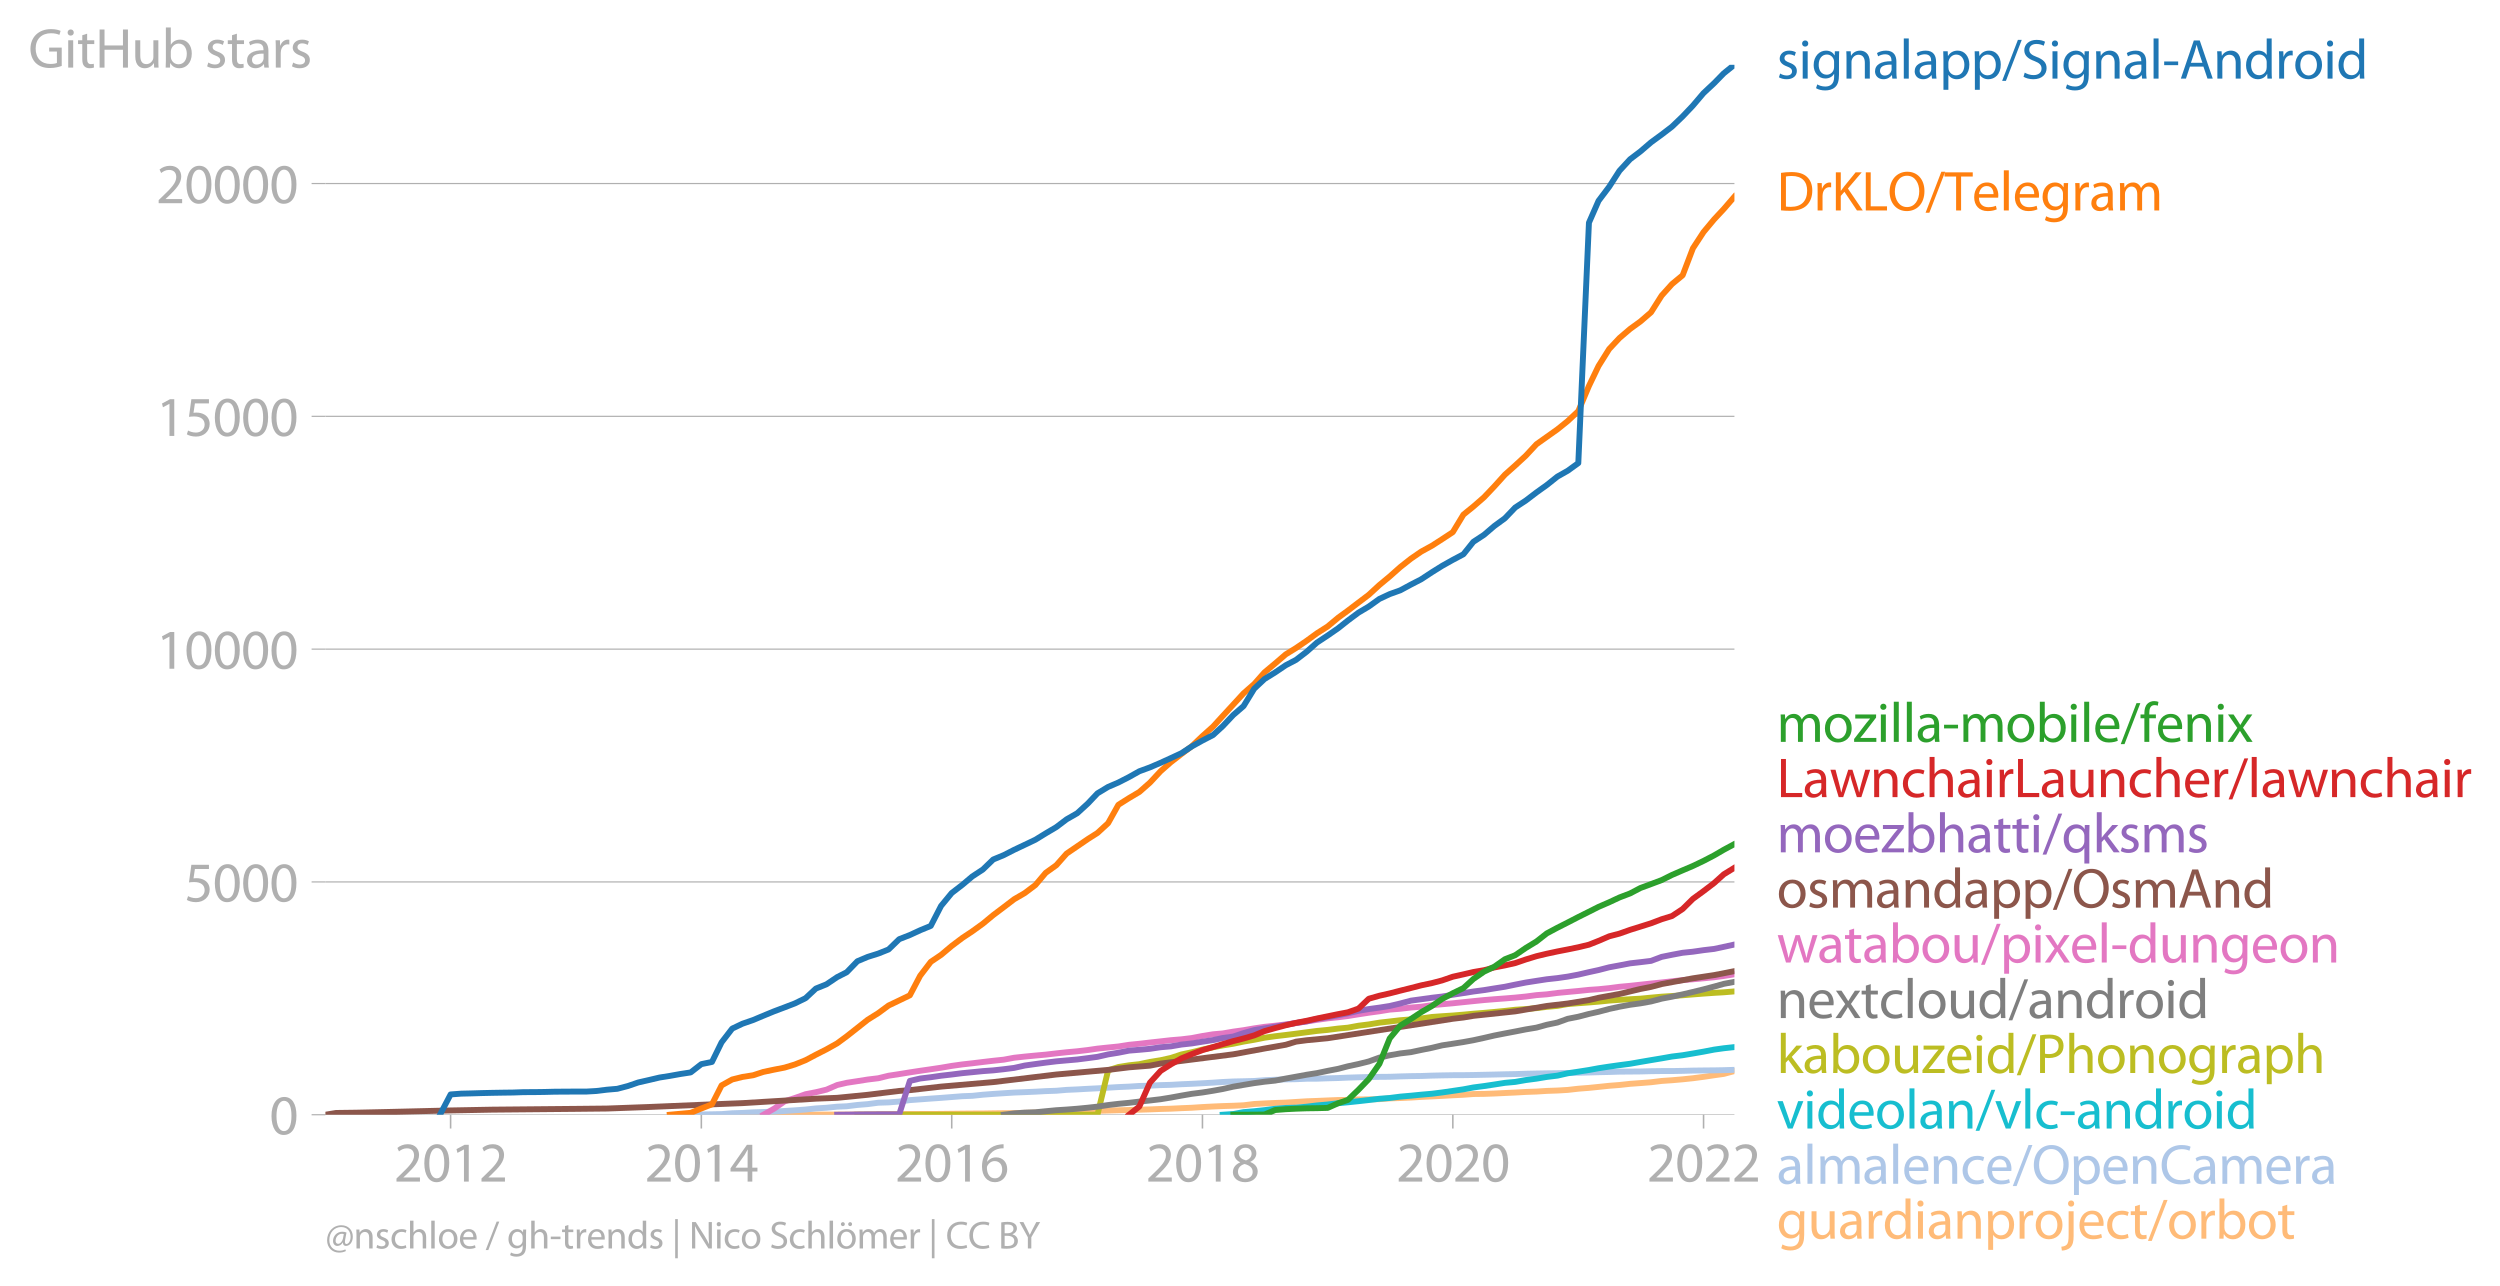 <svg xmlns:xlink="http://www.w3.org/1999/xlink" width="844.84" height="434.745" viewBox="0 0 633.63 326.059" xmlns="http://www.w3.org/2000/svg"><defs><style>*{stroke-linejoin:round;stroke-linecap:butt}</style></defs><g id="figure_1"><path d="M0 326.059h633.63V0H0v326.059z" style="fill:none" id="patch_1"/><g id="axes_1"><path d="M82.476 282.532h357.12V16.42H82.476v266.112z" style="fill:none" id="patch_2"/><g id="matplotlib.axis_1"><g id="xtick_1"><g id="line2d_1"><defs><path id="mfe9fd0c831" d="M0 0v3.5" style="stroke:#b0b0b0;stroke-width:.4"/></defs><use xlink:href="#mfe9fd0c831" x="114.207" y="282.532" style="fill:#b0b0b0;stroke:#b0b0b0;stroke-width:.4"/></g><g style="fill:#b0b0b0" transform="matrix(.14 0 0 -.14 99.844 299.472)" id="text_1"><defs><path id="MyriadPro-Regular-32" d="M2944 0v467H1075v13l333 307c877 845 1434 1466 1434 2234 0 595-378 1209-1274 1209-480 0-890-179-1178-422l180-397c192 160 505 352 883 352 621 0 825-390 825-813-6-627-486-1164-1548-2176L288 346V0h2656z" transform="scale(.016)"/><path id="MyriadPro-Regular-30" d="M1677 4230c-845 0-1447-768-1447-2163C243 691 794-70 1606-70c922 0 1447 780 1447 2195 0 1325-499 2105-1376 2105zm-32-435c582 0 845-672 845-1696 0-1062-276-1734-852-1734-512 0-844 614-844 1696 0 1133 358 1734 851 1734z" transform="scale(.016)"/><path id="MyriadPro-Regular-31" d="M1510 0h544v4160h-480l-908-486 108-429 724 390h12V0z" transform="scale(.016)"/></defs><use xlink:href="#MyriadPro-Regular-32"/><use xlink:href="#MyriadPro-Regular-30" x="51.3"/><use xlink:href="#MyriadPro-Regular-31" x="102.6"/><use xlink:href="#MyriadPro-Regular-32" x="153.9"/></g></g><g id="xtick_2"><use xlink:href="#mfe9fd0c831" x="177.755" y="282.532" style="fill:#b0b0b0;stroke:#b0b0b0;stroke-width:.4" id="line2d_2"/><g style="fill:#b0b0b0" transform="matrix(.14 0 0 -.14 163.391 299.472)" id="text_2"><defs><path id="MyriadPro-Regular-34" d="M2560 0v1133h582v441h-582v2586h-608L96 1504v-371h1933V0h531zM666 1574v13l1017 1415c115 192 218 371 346 614h19c-13-218-19-435-19-653V1574H666z" transform="scale(.016)"/></defs><use xlink:href="#MyriadPro-Regular-32"/><use xlink:href="#MyriadPro-Regular-30" x="51.3"/><use xlink:href="#MyriadPro-Regular-31" x="102.6"/><use xlink:href="#MyriadPro-Regular-34" x="153.9"/></g></g><g id="xtick_3"><use xlink:href="#mfe9fd0c831" x="241.216" y="282.532" style="fill:#b0b0b0;stroke:#b0b0b0;stroke-width:.4" id="line2d_3"/><g style="fill:#b0b0b0" transform="matrix(.14 0 0 -.14 226.852 299.472)" id="text_3"><defs><path id="MyriadPro-Regular-36" d="M2662 4224c-102 0-243-6-409-32-525-64-986-275-1331-614-410-410-704-1056-704-1876C218 621 800-70 1690-70c864 0 1382 704 1382 1465 0 813-518 1344-1254 1344-461 0-807-217-1005-480h-19c96 685 563 1331 1446 1479 160 25 307 32 422 25v461zM1690 365c-589 0-903 505-916 1190 0 103 26 186 64 250 154 301 468 512 807 512 518 0 857-359 857-954s-326-998-806-998h-6z" transform="scale(.016)"/></defs><use xlink:href="#MyriadPro-Regular-32"/><use xlink:href="#MyriadPro-Regular-30" x="51.3"/><use xlink:href="#MyriadPro-Regular-31" x="102.6"/><use xlink:href="#MyriadPro-Regular-36" x="153.9"/></g></g><g id="xtick_4"><use xlink:href="#mfe9fd0c831" x="304.763" y="282.532" style="fill:#b0b0b0;stroke:#b0b0b0;stroke-width:.4" id="line2d_4"/><g style="fill:#b0b0b0" transform="matrix(.14 0 0 -.14 290.4 299.472)" id="text_4"><defs><path id="MyriadPro-Regular-38" d="M1062 2170c-512-218-825-589-825-1114C237 448 762-70 1632-70c794 0 1414 486 1414 1209 0 506-320 871-838 1075v20c512 243 685 620 685 972 0 519-403 1024-1210 1024-729 0-1286-448-1286-1107 0-358 198-717 659-934l6-19zm583-1831c-531 0-851 371-832 794 0 397 262 717 749 857 563-160 915-403 915-908 0-423-327-743-832-743zm6 3488c506 0 704-345 704-678 0-378-275-634-633-755-480 128-794 352-794 768 0 358 256 665 723 665z" transform="scale(.016)"/></defs><use xlink:href="#MyriadPro-Regular-32"/><use xlink:href="#MyriadPro-Regular-30" x="51.3"/><use xlink:href="#MyriadPro-Regular-31" x="102.6"/><use xlink:href="#MyriadPro-Regular-38" x="153.9"/></g></g><g id="xtick_5"><use xlink:href="#mfe9fd0c831" x="368.224" y="282.532" style="fill:#b0b0b0;stroke:#b0b0b0;stroke-width:.4" id="line2d_5"/><g style="fill:#b0b0b0" transform="matrix(.14 0 0 -.14 353.861 299.472)" id="text_5"><use xlink:href="#MyriadPro-Regular-32"/><use xlink:href="#MyriadPro-Regular-30" x="51.3"/><use xlink:href="#MyriadPro-Regular-32" x="102.6"/><use xlink:href="#MyriadPro-Regular-30" x="153.9"/></g></g><g id="xtick_6"><use xlink:href="#mfe9fd0c831" x="431.772" y="282.532" style="fill:#b0b0b0;stroke:#b0b0b0;stroke-width:.4" id="line2d_6"/><g style="fill:#b0b0b0" transform="matrix(.14 0 0 -.14 417.41 299.472)" id="text_6"><use xlink:href="#MyriadPro-Regular-32"/><use xlink:href="#MyriadPro-Regular-30" x="51.3"/><use xlink:href="#MyriadPro-Regular-32" x="102.6"/><use xlink:href="#MyriadPro-Regular-32" x="153.9"/></g></g></g><g id="matplotlib.axis_2"><g id="ytick_1"><path d="M82.476 282.532h357.12" clip-path="url(#p76a71077a0)" style="fill:none;stroke:#b0b0b0;stroke-width:.3;stroke-linecap:square" id="line2d_7"/><g id="line2d_8"><defs><path id="m888b712065" d="M0 0h-3.5" style="stroke:#b0b0b0;stroke-width:.3"/></defs><use xlink:href="#m888b712065" x="82.476" y="282.532" style="fill:#b0b0b0;stroke:#b0b0b0;stroke-width:.3"/></g><use xlink:href="#MyriadPro-Regular-30" style="fill:#b0b0b0" transform="matrix(.14 0 0 -.14 68.295 287.502)" id="text_7"/></g><g id="ytick_2"><path d="M82.476 223.53h357.12" clip-path="url(#p76a71077a0)" style="fill:none;stroke:#b0b0b0;stroke-width:.3;stroke-linecap:square" id="line2d_9"/><use xlink:href="#m888b712065" x="82.476" y="223.53" style="fill:#b0b0b0;stroke:#b0b0b0;stroke-width:.3" id="line2d_10"/><g style="fill:#b0b0b0" transform="matrix(.14 0 0 -.14 46.75 228.5)" id="text_8"><defs><path id="MyriadPro-Regular-35" d="M2771 4160H781L512 2163c154 19 339 45 576 45 832 0 1190-384 1197-922 0-556-455-902-986-902-377 0-717 128-889 230L269 186C467 58 851-70 1306-70c902 0 1548 608 1548 1420 0 525-268 884-595 1069-256 154-576 224-896 224-153 0-243-13-339-25l160 1068h1587v474z" transform="scale(.016)"/></defs><use xlink:href="#MyriadPro-Regular-35"/><use xlink:href="#MyriadPro-Regular-30" x="51.3"/><use xlink:href="#MyriadPro-Regular-30" x="102.6"/><use xlink:href="#MyriadPro-Regular-30" x="153.9"/></g></g><g id="ytick_3"><path d="M82.476 164.527h357.12" clip-path="url(#p76a71077a0)" style="fill:none;stroke:#b0b0b0;stroke-width:.3;stroke-linecap:square" id="line2d_11"/><use xlink:href="#m888b712065" x="82.476" y="164.527" style="fill:#b0b0b0;stroke:#b0b0b0;stroke-width:.3" id="line2d_12"/><g style="fill:#b0b0b0" transform="matrix(.14 0 0 -.14 39.568 169.497)" id="text_9"><use xlink:href="#MyriadPro-Regular-31"/><use xlink:href="#MyriadPro-Regular-30" x="51.3"/><use xlink:href="#MyriadPro-Regular-30" x="102.6"/><use xlink:href="#MyriadPro-Regular-30" x="153.9"/><use xlink:href="#MyriadPro-Regular-30" x="205.2"/></g></g><g id="ytick_4"><path d="M82.476 105.525h357.12" clip-path="url(#p76a71077a0)" style="fill:none;stroke:#b0b0b0;stroke-width:.3;stroke-linecap:square" id="line2d_13"/><use xlink:href="#m888b712065" x="82.476" y="105.525" style="fill:#b0b0b0;stroke:#b0b0b0;stroke-width:.3" id="line2d_14"/><g style="fill:#b0b0b0" transform="matrix(.14 0 0 -.14 39.568 110.495)" id="text_10"><use xlink:href="#MyriadPro-Regular-31"/><use xlink:href="#MyriadPro-Regular-35" x="51.3"/><use xlink:href="#MyriadPro-Regular-30" x="102.6"/><use xlink:href="#MyriadPro-Regular-30" x="153.9"/><use xlink:href="#MyriadPro-Regular-30" x="205.2"/></g></g><g id="ytick_5"><path d="M82.476 46.523h357.12" clip-path="url(#p76a71077a0)" style="fill:none;stroke:#b0b0b0;stroke-width:.3;stroke-linecap:square" id="line2d_15"/><use xlink:href="#m888b712065" x="82.476" y="46.523" style="fill:#b0b0b0;stroke:#b0b0b0;stroke-width:.3" id="line2d_16"/><g style="fill:#b0b0b0" transform="matrix(.14 0 0 -.14 39.568 51.493)" id="text_11"><use xlink:href="#MyriadPro-Regular-32"/><use xlink:href="#MyriadPro-Regular-30" x="51.3"/><use xlink:href="#MyriadPro-Regular-30" x="102.6"/><use xlink:href="#MyriadPro-Regular-30" x="153.9"/><use xlink:href="#MyriadPro-Regular-30" x="205.2"/></g></g><g style="fill:#b0b0b0" transform="matrix(.14 0 0 -.14 7.2 17.14)" id="text_12"><defs><path id="MyriadPro-Regular-47" d="M3770 2266H2349v-448h877V531c-128-64-378-115-743-115-1005 0-1664 646-1664 1741 0 1081 685 1734 1735 1734 435 0 723-83 953-185l135 454c-186 90-576 198-1076 198-1446 0-2329-940-2336-2227 0-672 231-1248 602-1606 422-403 960-570 1613-570 582 0 1075 147 1325 237v2074z" transform="scale(.016)"/><path id="MyriadPro-Regular-69" d="M1030 0v3098H467V0h563zM749 4320c-205 0-352-154-352-352 0-192 141-346 339-346 224 0 365 154 358 346 0 198-134 352-345 352z" transform="scale(.016)"/><path id="MyriadPro-Regular-74" d="M595 3667v-569H115v-429h480V979c0-365 58-640 218-806C947 19 1158-70 1421-70c217 0 390 38 499 83l-26 422c-83-25-172-38-326-38-314 0-422 217-422 601v1671h806v429h-806v742l-551-173z" transform="scale(.016)"/><path id="MyriadPro-Regular-48" d="M486 4314V0h557v2022h2087V0h563v4314h-563V2509H1043v1805H486z" transform="scale(.016)"/><path id="MyriadPro-Regular-75" d="M3059 3098h-563V1197c0-103-19-205-51-288-103-250-365-512-743-512-512 0-691 397-691 985v1716H448V1286C448 198 1030-70 1517-70c550 0 877 326 1024 576h13l32-506h499c-19 243-26 525-26 845v2253z" transform="scale(.016)"/><path id="MyriadPro-Regular-62" d="M467 800c0-275-13-589-25-800h486l26 512h19c230-410 589-582 1037-582 691 0 1388 550 1388 1657 7 941-537 1581-1305 1581-499 0-858-224-1056-570h-13v1946H467V800zm557 998c0 90 19 167 32 231 115 429 474 691 858 691 601 0 921-531 921-1152 0-710-352-1190-941-1190-409 0-736 268-844 659-13 64-26 134-26 205v556z" transform="scale(.016)"/><path id="MyriadPro-Regular-73" d="M250 147C467 19 781-70 1120-70c736 0 1158 390 1158 934 0 461-275 730-812 934-404 154-589 269-589 525 0 231 185 423 518 423 288 0 512-103 634-180l141 410c-173 102-448 192-762 192-666 0-1069-410-1069-909 0-371 263-678 819-877 416-153 576-300 576-569 0-256-192-461-601-461-282 0-576 115-743 224L250 147z" transform="scale(.016)"/><path id="MyriadPro-Regular-61" d="M2643 1901c0 621-230 1267-1177 1267-391 0-762-109-1018-275l128-371c218 140 518 230 806 230 634 0 704-461 704-717v-64C890 1978 224 1568 224 819c0-448 320-889 947-889 442 0 775 217 947 460h20l44-390h512c-38 211-51 474-51 742v1159zm-544-858c0-57-13-121-32-179-89-262-345-518-749-518-288 0-531 172-531 537 0 602 698 711 1312 698v-538z" transform="scale(.016)"/><path id="MyriadPro-Regular-72" d="M467 0h557v1651c0 96 13 186 26 263 76 422 358 723 755 723 77 0 134-7 192-19v531c-51 13-96 19-160 19-378 0-717-262-858-678h-25l-20 608H442c19-288 25-602 25-967V0z" transform="scale(.016)"/></defs><use xlink:href="#MyriadPro-Regular-47"/><use xlink:href="#MyriadPro-Regular-69" x="64.6"/><use xlink:href="#MyriadPro-Regular-74" x="88"/><use xlink:href="#MyriadPro-Regular-48" x="121.1"/><use xlink:href="#MyriadPro-Regular-75" x="186.3"/><use xlink:href="#MyriadPro-Regular-62" x="241.4"/><use xlink:href="#MyriadPro-Regular-20" x="298.3"/><use xlink:href="#MyriadPro-Regular-73" x="319.5"/><use xlink:href="#MyriadPro-Regular-74" x="359.1"/><use xlink:href="#MyriadPro-Regular-61" x="392.2"/><use xlink:href="#MyriadPro-Regular-72" x="440.4"/><use xlink:href="#MyriadPro-Regular-73" x="473.1"/></g></g><path d="m188.187 282.532 2.694-.012 2.608-.012h5.39l2.608-.012H209.485l2.695-.011h2.434l2.695-.012 2.608-.012 2.695-.059 2.608-.024 2.695-.011 2.695-.012 2.608-.012h2.695l2.608-.024 2.695-.035 2.694-.035 2.522-.024 2.694-.012 2.608-.047 2.695-.035 2.608-.024 2.695-.059 2.695-.059 2.608-.106 2.695-.083 2.608-.07 2.695-.071 2.695-.071 2.434-.047 2.695-.071 2.608-.071 2.695-.07 2.608-.072 2.695-.082 2.695-.106 2.608-.071 2.695-.13 2.608-.106 2.694-.177 2.695-.142 2.434-.106 2.695-.083 2.608-.118 2.695-.33 2.608-.142 2.695-.118 2.695-.094 2.608-.165 2.695-.166 2.608-.094 2.695-.118 2.695-.106 2.434-.036 2.695-.106 2.608-.035 2.695-.047 2.608-.19 2.695-.094 2.695-.118 2.608-.165 2.695-.13 2.607-.13 2.695-.153 2.695-.13 2.521-.188 2.695-.036 2.608-.094 2.695-.13 2.608-.118 2.695-.153 2.695-.095 2.608-.165 2.695-.094 2.608-.154 2.695-.307 2.695-.212 2.434-.248 2.695-.283 2.608-.2 2.695-.296 2.608-.188 2.695-.213 2.694-.33 2.608-.177 2.695-.236 2.608-.272 2.695-.354 2.695-.401 2.434-.342 2.695-.72" clip-path="url(#p76a71077a0)" style="fill:none;stroke:#ffbb78;stroke-width:1.5;stroke-linecap:square" id="line2d_17"/><path d="m172.452 282.532 2.608-.047 2.695-.024 2.695-.047 2.434-.047 2.695-.213 2.608-.082 2.694-.154 2.608-.082 2.695-.095 2.695-.165 2.608-.165 2.695-.2 2.608-.284 2.695-.165 2.695-.272 2.434-.106 2.695-.33 2.608-.213 2.695-.354 2.608-.082 2.695-.213 2.695-.366 2.608-.188 2.695-.2 2.608-.178 2.695-.212 2.694-.213 2.522-.094 2.694-.283 2.608-.201 2.695-.177 2.608-.165 2.695-.106 2.695-.118 2.608-.142 2.695-.094 2.608-.225 2.695-.118 2.695-.153 2.434-.118 2.695-.165 2.608-.154 2.695-.118 2.608-.165 2.695-.07 2.695-.142 2.608-.071 2.695-.153 2.608-.107 2.694-.141 2.695-.154 2.434-.165 2.695-.13 2.608-.059 2.695-.07 2.608-.19 2.695-.117 2.695-.095 2.608-.047 2.695-.118 2.608-.012 2.695-.094 2.695-.07 2.434-.107 2.695-.083 2.608-.07 2.695-.036 2.608-.024 2.695-.094 2.695-.07 2.608-.036 2.695-.095 2.607-.059 2.695-.047 2.695-.012 2.521-.035 2.695-.059 2.608-.059 2.695-.07 2.608-.048 2.695-.083 2.695-.059 2.608-.047 2.695-.035 2.608-.06 2.695-.046 2.695-.071 2.434-.071 2.695-.059 2.608-.083 2.695-.023 2.608-.024 2.695-.07 2.694-.036h2.608l2.695-.047 2.608-.071 2.695-.035 2.695-.024 2.434-.047 2.695-.083" clip-path="url(#p76a71077a0)" style="fill:none;stroke:#aec7e8;stroke-width:1.5;stroke-linecap:square" id="line2d_18"/><path d="m309.892 282.532 2.695-.177 2.608-.484 2.695-.224 2.608-.283 2.695-.343 2.695-.212 2.608-.07 2.695-.249 2.608-.318 2.695-.236 2.695-.33 2.434-.225 2.695-.283 2.608-.295 2.695-.319 2.608-.2 2.695-.343 2.695-.236 2.608-.26 2.695-.235 2.607-.33 2.695-.39 2.695-.401 2.521-.472 2.695-.354 2.608-.39 2.695-.425 2.608-.236 2.695-.472 2.695-.354 2.608-.436 2.695-.33 2.608-.59 2.695-.414 2.695-.424 2.434-.449 2.695-.413 2.608-.366 2.695-.354 2.608-.46 2.695-.46 2.694-.449 2.608-.46 2.695-.33 2.608-.437 2.695-.472 2.695-.519 2.434-.342 2.695-.295" clip-path="url(#p76a71077a0)" style="fill:none;stroke:#17becf;stroke-width:1.5;stroke-linecap:square" id="line2d_19"/><g style="fill:#1f77b4" transform="matrix(.14 0 0 -.14 450.31 19.926)" id="text_13"><defs><path id="MyriadPro-Regular-67" d="M3110 2246c0 378 13 628 26 852h-493l-25-468h-13c-135 256-429 538-967 538-710 0-1395-595-1395-1645C243 666 794 13 1562 13c480 0 812 230 985 518h13V186c0-781-422-1082-998-1082-384 0-704 115-909 243l-141-429c250-166 659-256 1030-256 391 0 826 90 1127 372 301 268 441 704 441 1414v1798zm-556-928c0-96-13-204-45-300-122-359-435-576-781-576-608 0-915 505-915 1113 0 717 384 1171 921 1171 410 0 685-268 788-595 25-77 32-160 32-256v-557z" transform="scale(.016)"/><path id="MyriadPro-Regular-6e" d="M467 0h563v1862c0 96 13 192 39 263 96 313 384 576 755 576 531 0 717-416 717-915V0h563v1850c0 1062-666 1318-1094 1318-512 0-871-288-1024-582h-13l-32 512H442c19-256 25-519 25-839V0z" transform="scale(.016)"/><path id="MyriadPro-Regular-6c" d="M467 0h563v4544H467V0z" transform="scale(.016)"/><path id="MyriadPro-Regular-70" d="M467-1267h557V416h13c185-307 544-486 953-486 730 0 1408 550 1408 1664 0 940-563 1574-1312 1574-505 0-870-224-1100-602h-13l-26 532H442c12-295 25-615 25-1012v-3353zm557 3059c0 77 19 160 38 230 109 423 468 698 852 698 595 0 921-531 921-1152 0-710-345-1197-941-1197-403 0-742 269-844 659-13 71-26 148-26 231v531z" transform="scale(.016)"/><path id="MyriadPro-Regular-2f" d="m422-256 1792 4640h-435L-6-256h428z" transform="scale(.016)"/><path id="MyriadPro-Regular-53" d="M269 211C499 58 954-70 1370-70c1017 0 1510 582 1510 1248 0 633-371 985-1101 1267-595 230-857 429-857 832 0 294 224 646 812 646 391 0 679-128 820-205l153 455c-192 109-512 211-953 211-839 0-1396-499-1396-1171 0-608 436-973 1140-1223 582-224 812-454 812-857 0-435-332-736-902-736-384 0-749 128-998 281L269 211z" transform="scale(.016)"/><path id="MyriadPro-Regular-2d" d="M192 1939v-416h1581v416H192z" transform="scale(.016)"/><path id="MyriadPro-Regular-41" d="M2714 1357 3174 0h596L2298 4314h-672L160 0h576l448 1357h1530zm-1415 435 423 1248c83 262 153 525 217 781h13c64-250 128-506 224-787l422-1242H1299z" transform="scale(.016)"/><path id="MyriadPro-Regular-64" d="M2579 4544V2694h-13c-140 250-460 474-934 474-755 0-1395-634-1389-1664C243 563 819-70 1568-70c506 0 883 262 1056 608h13l25-538h506c-19 211-26 525-26 800v3744h-563zm0-3245c0-89-6-166-25-243-103-422-448-672-826-672-608 0-915 518-915 1146 0 684 345 1196 928 1196 422 0 729-294 813-652 19-71 25-167 25-237v-538z" transform="scale(.016)"/><path id="MyriadPro-Regular-6f" d="M1779 3168c-857 0-1536-608-1536-1645C243 544 890-70 1728-70c749 0 1542 499 1542 1644 0 948-601 1594-1491 1594zm-13-422c666 0 928-666 928-1191 0-697-403-1203-940-1203-551 0-941 512-941 1190 0 589 288 1204 953 1204z" transform="scale(.016)"/></defs><use xlink:href="#MyriadPro-Regular-73"/><use xlink:href="#MyriadPro-Regular-69" x="39.6"/><use xlink:href="#MyriadPro-Regular-67" x="63"/><use xlink:href="#MyriadPro-Regular-6e" x="118.9"/><use xlink:href="#MyriadPro-Regular-61" x="174.4"/><use xlink:href="#MyriadPro-Regular-6c" x="222.6"/><use xlink:href="#MyriadPro-Regular-61" x="246.2"/><use xlink:href="#MyriadPro-Regular-70" x="294.4"/><use xlink:href="#MyriadPro-Regular-70" x="351.3"/><use xlink:href="#MyriadPro-Regular-2f" x="408.2"/><use xlink:href="#MyriadPro-Regular-53" x="442.5"/><use xlink:href="#MyriadPro-Regular-69" x="491.8"/><use xlink:href="#MyriadPro-Regular-67" x="515.2"/><use xlink:href="#MyriadPro-Regular-6e" x="571.1"/><use xlink:href="#MyriadPro-Regular-61" x="626.6"/><use xlink:href="#MyriadPro-Regular-6c" x="674.8"/><use xlink:href="#MyriadPro-Regular-2d" x="698.4"/><use xlink:href="#MyriadPro-Regular-41" x="729.1"/><use xlink:href="#MyriadPro-Regular-6e" x="790.3"/><use xlink:href="#MyriadPro-Regular-64" x="845.8"/><use xlink:href="#MyriadPro-Regular-72" x="902.2"/><use xlink:href="#MyriadPro-Regular-6f" x="934.9"/><use xlink:href="#MyriadPro-Regular-69" x="989.8"/><use xlink:href="#MyriadPro-Regular-64" x="1013.2"/></g><g style="fill:#ff7f0e" transform="matrix(.14 0 0 -.14 450.31 53.345)" id="text_14"><defs><path id="MyriadPro-Regular-44" d="M486 13c282-32 615-51 1012-51 838 0 1504 217 1907 620 403 397 621 973 621 1677 0 698-224 1197-608 1549-378 352-948 538-1748 538-441 0-844-39-1184-90V13zm557 3833c147 32 365 58 653 58 1178 0 1754-646 1747-1664 0-1165-646-1830-1837-1830-217 0-422 6-563 32v3404z" transform="scale(.016)"/><path id="MyriadPro-Regular-4b" d="M486 0h557v1645l410 473L2874 0h659L1850 2483l1561 1831h-691L1402 2694c-109-140-224-294-340-460h-19v2080H486V0z" transform="scale(.016)"/><path id="MyriadPro-Regular-4c" d="M486 0h2400v467H1043v3847H486V0z" transform="scale(.016)"/><path id="MyriadPro-Regular-4f" d="M2234 4384c-1152 0-2004-896-2004-2266C230 813 1030-70 2170-70c1100 0 2003 787 2003 2272 0 1280-762 2182-1939 2182zm-26-454c928 0 1376-896 1376-1754 0-979-499-1792-1382-1792-877 0-1376 826-1376 1747 0 947 460 1799 1382 1799z" transform="scale(.016)"/><path id="MyriadPro-Regular-54" d="M1306 0h563v3840h1318v474H-6v-474h1312V0z" transform="scale(.016)"/><path id="MyriadPro-Regular-65" d="M2957 1446c6 58 19 148 19 263 0 569-269 1459-1280 1459-902 0-1453-736-1453-1670C243 563 813-70 1766-70c493 0 832 108 1031 198l-96 403c-211-89-455-160-858-160-563 0-1049 314-1062 1075h2176zM787 1850c45 390 295 915 864 915 634 0 787-557 781-915H787z" transform="scale(.016)"/><path id="MyriadPro-Regular-6d" d="M467 0h551v1869c0 96 12 192 44 275 90 282 346 563 698 563 429 0 646-358 646-851V0h551v1914c0 102 19 204 45 281 96 275 345 512 665 512 455 0 672-358 672-953V0h551v1824c0 1075-608 1344-1018 1344-294 0-499-77-685-218-128-96-249-230-345-403h-13c-135 365-455 621-877 621-512 0-800-275-973-570h-19l-26 500H442c19-256 25-519 25-839V0z" transform="scale(.016)"/></defs><use xlink:href="#MyriadPro-Regular-44"/><use xlink:href="#MyriadPro-Regular-72" x="66.6"/><use xlink:href="#MyriadPro-Regular-4b" x="99.3"/><use xlink:href="#MyriadPro-Regular-4c" x="153.5"/><use xlink:href="#MyriadPro-Regular-4f" x="200.7"/><use xlink:href="#MyriadPro-Regular-2f" x="269.6"/><use xlink:href="#MyriadPro-Regular-54" x="303.9"/><use xlink:href="#MyriadPro-Regular-65" x="353.6"/><use xlink:href="#MyriadPro-Regular-6c" x="403.7"/><use xlink:href="#MyriadPro-Regular-65" x="427.3"/><use xlink:href="#MyriadPro-Regular-67" x="477.4"/><use xlink:href="#MyriadPro-Regular-72" x="533.3"/><use xlink:href="#MyriadPro-Regular-61" x="566"/><use xlink:href="#MyriadPro-Regular-6d" x="614.2"/></g><g style="fill:#2ca02c" transform="matrix(.14 0 0 -.14 450.31 188.03)" id="text_15"><defs><path id="MyriadPro-Regular-7a" d="M115 0h2515v448H819v13c141 160 269 313 397 486l1382 1799 7 352H243v-455h1677v-13c-141-166-269-313-403-480L115 326V0z" transform="scale(.016)"/><path id="MyriadPro-Regular-66" d="M1082 0v2669h748v429h-748v166c0 474 121 896 601 896 160 0 275-32 359-70l76 435c-108 45-281 89-480 89-262 0-544-83-755-288-262-249-358-646-358-1081v-147H90v-429h435V0h557z" transform="scale(.016)"/><path id="MyriadPro-Regular-78" d="m102 3098 1050-1517L51 0h621l448 698c115 185 224 345 326 537h13c109-185 211-358 333-537L2246 0h640L1798 1600l1056 1498h-608l-435-660c-102-166-205-326-307-512h-19c-103 173-199 333-314 506l-441 666H102z" transform="scale(.016)"/></defs><use xlink:href="#MyriadPro-Regular-6d"/><use xlink:href="#MyriadPro-Regular-6f" x="83.4"/><use xlink:href="#MyriadPro-Regular-7a" x="138.3"/><use xlink:href="#MyriadPro-Regular-69" x="181.1"/><use xlink:href="#MyriadPro-Regular-6c" x="204.5"/><use xlink:href="#MyriadPro-Regular-6c" x="228.1"/><use xlink:href="#MyriadPro-Regular-61" x="251.7"/><use xlink:href="#MyriadPro-Regular-2d" x="299.9"/><use xlink:href="#MyriadPro-Regular-6d" x="330.6"/><use xlink:href="#MyriadPro-Regular-6f" x="414"/><use xlink:href="#MyriadPro-Regular-62" x="468.9"/><use xlink:href="#MyriadPro-Regular-69" x="525.8"/><use xlink:href="#MyriadPro-Regular-6c" x="549.2"/><use xlink:href="#MyriadPro-Regular-65" x="572.8"/><use xlink:href="#MyriadPro-Regular-2f" x="622.9"/><use xlink:href="#MyriadPro-Regular-66" x="657.2"/><use xlink:href="#MyriadPro-Regular-65" x="686.4"/><use xlink:href="#MyriadPro-Regular-6e" x="736.5"/><use xlink:href="#MyriadPro-Regular-69" x="792"/><use xlink:href="#MyriadPro-Regular-78" x="815.4"/></g><g style="fill:#d62728" transform="matrix(.14 0 0 -.14 450.31 202.03)" id="text_16"><defs><path id="MyriadPro-Regular-77" d="M115 3098 1050 0h512l499 1472c109 333 205 653 281 1024h13c77-365 167-672 275-1018L3104 0h512l998 3098h-556l-442-1556c-102-364-186-691-237-1004h-19c-70 313-160 640-275 1011l-480 1549h-474l-505-1575c-103-339-205-672-276-985h-19c-57 320-141 640-230 985L691 3098H115z" transform="scale(.016)"/><path id="MyriadPro-Regular-63" d="M2579 538c-160-71-371-154-691-154-614 0-1075 442-1075 1158 0 647 384 1172 1094 1172 307 0 519-71 653-148l128 436c-154 76-448 160-781 160-1011 0-1664-692-1664-1645C243 570 851-70 1786-70c416 0 742 108 889 185l-96 423z" transform="scale(.016)"/><path id="MyriadPro-Regular-68" d="M467 0h563v1869c0 109 7 192 39 269 102 307 390 563 755 563 531 0 717-423 717-922V0h563v1843c0 1069-666 1325-1082 1325-211 0-409-64-576-160-172-96-313-237-403-397h-13v1933H467V0z" transform="scale(.016)"/></defs><use xlink:href="#MyriadPro-Regular-4c"/><use xlink:href="#MyriadPro-Regular-61" x="47.2"/><use xlink:href="#MyriadPro-Regular-77" x="95.4"/><use xlink:href="#MyriadPro-Regular-6e" x="169"/><use xlink:href="#MyriadPro-Regular-63" x="224.5"/><use xlink:href="#MyriadPro-Regular-68" x="269.3"/><use xlink:href="#MyriadPro-Regular-61" x="324.8"/><use xlink:href="#MyriadPro-Regular-69" x="373"/><use xlink:href="#MyriadPro-Regular-72" x="396.4"/><use xlink:href="#MyriadPro-Regular-4c" x="429.1"/><use xlink:href="#MyriadPro-Regular-61" x="476.3"/><use xlink:href="#MyriadPro-Regular-75" x="524.5"/><use xlink:href="#MyriadPro-Regular-6e" x="579.6"/><use xlink:href="#MyriadPro-Regular-63" x="635.1"/><use xlink:href="#MyriadPro-Regular-68" x="679.9"/><use xlink:href="#MyriadPro-Regular-65" x="735.4"/><use xlink:href="#MyriadPro-Regular-72" x="785.5"/><use xlink:href="#MyriadPro-Regular-2f" x="818.2"/><use xlink:href="#MyriadPro-Regular-6c" x="852.5"/><use xlink:href="#MyriadPro-Regular-61" x="876.1"/><use xlink:href="#MyriadPro-Regular-77" x="924.3"/><use xlink:href="#MyriadPro-Regular-6e" x="997.9"/><use xlink:href="#MyriadPro-Regular-63" x="1053.4"/><use xlink:href="#MyriadPro-Regular-68" x="1098.2"/><use xlink:href="#MyriadPro-Regular-61" x="1153.7"/><use xlink:href="#MyriadPro-Regular-69" x="1201.9"/><use xlink:href="#MyriadPro-Regular-72" x="1225.3"/></g><g style="fill:#9467bd" transform="matrix(.14 0 0 -.14 450.31 216.03)" id="text_17"><defs><path id="MyriadPro-Regular-71" d="M2579-1267h563v3513c0 320 7 589 20 852h-532l-19-468h-13c-153 301-473 538-953 538-653 0-1402-512-1402-1670C243 557 832-70 1555-70c499 0 845 243 1011 550h13v-1747zm0 2528c0-83-19-192-45-269-128-390-441-614-806-614-621 0-915 537-915 1152 0 697 352 1190 934 1190 423 0 723-294 807-640 19-70 25-160 25-237v-582z" transform="scale(.016)"/><path id="MyriadPro-Regular-6b" d="M1024 4544H467V0h557v1165l288 320L2381 0h685L1702 1824l1197 1274h-678l-909-1069c-90-109-198-243-275-352h-13v2867z" transform="scale(.016)"/></defs><use xlink:href="#MyriadPro-Regular-6d"/><use xlink:href="#MyriadPro-Regular-6f" x="83.4"/><use xlink:href="#MyriadPro-Regular-65" x="138.3"/><use xlink:href="#MyriadPro-Regular-7a" x="188.4"/><use xlink:href="#MyriadPro-Regular-62" x="231.2"/><use xlink:href="#MyriadPro-Regular-68" x="288.1"/><use xlink:href="#MyriadPro-Regular-61" x="343.6"/><use xlink:href="#MyriadPro-Regular-74" x="391.8"/><use xlink:href="#MyriadPro-Regular-74" x="424.9"/><use xlink:href="#MyriadPro-Regular-69" x="458"/><use xlink:href="#MyriadPro-Regular-2f" x="481.4"/><use xlink:href="#MyriadPro-Regular-71" x="515.7"/><use xlink:href="#MyriadPro-Regular-6b" x="572"/><use xlink:href="#MyriadPro-Regular-73" x="618.9"/><use xlink:href="#MyriadPro-Regular-6d" x="658.5"/><use xlink:href="#MyriadPro-Regular-73" x="741.9"/></g><g style="fill:#8c564b" transform="matrix(.14 0 0 -.14 450.31 230.03)" id="text_18"><use xlink:href="#MyriadPro-Regular-6f"/><use xlink:href="#MyriadPro-Regular-73" x="54.9"/><use xlink:href="#MyriadPro-Regular-6d" x="94.5"/><use xlink:href="#MyriadPro-Regular-61" x="177.9"/><use xlink:href="#MyriadPro-Regular-6e" x="226.1"/><use xlink:href="#MyriadPro-Regular-64" x="281.6"/><use xlink:href="#MyriadPro-Regular-61" x="338"/><use xlink:href="#MyriadPro-Regular-70" x="386.2"/><use xlink:href="#MyriadPro-Regular-70" x="443.1"/><use xlink:href="#MyriadPro-Regular-2f" x="500"/><use xlink:href="#MyriadPro-Regular-4f" x="534.3"/><use xlink:href="#MyriadPro-Regular-73" x="603.2"/><use xlink:href="#MyriadPro-Regular-6d" x="642.8"/><use xlink:href="#MyriadPro-Regular-41" x="726.2"/><use xlink:href="#MyriadPro-Regular-6e" x="787.4"/><use xlink:href="#MyriadPro-Regular-64" x="842.9"/></g><g style="fill:#e377c2" transform="matrix(.14 0 0 -.14 450.31 243.952)" id="text_19"><use xlink:href="#MyriadPro-Regular-77"/><use xlink:href="#MyriadPro-Regular-61" x="73.6"/><use xlink:href="#MyriadPro-Regular-74" x="121.8"/><use xlink:href="#MyriadPro-Regular-61" x="154.9"/><use xlink:href="#MyriadPro-Regular-62" x="203.1"/><use xlink:href="#MyriadPro-Regular-6f" x="260"/><use xlink:href="#MyriadPro-Regular-75" x="314.9"/><use xlink:href="#MyriadPro-Regular-2f" x="370"/><use xlink:href="#MyriadPro-Regular-70" x="404.3"/><use xlink:href="#MyriadPro-Regular-69" x="461.2"/><use xlink:href="#MyriadPro-Regular-78" x="484.6"/><use xlink:href="#MyriadPro-Regular-65" x="530.9"/><use xlink:href="#MyriadPro-Regular-6c" x="581"/><use xlink:href="#MyriadPro-Regular-2d" x="604.6"/><use xlink:href="#MyriadPro-Regular-64" x="635.3"/><use xlink:href="#MyriadPro-Regular-75" x="691.7"/><use xlink:href="#MyriadPro-Regular-6e" x="746.8"/><use xlink:href="#MyriadPro-Regular-67" x="802.3"/><use xlink:href="#MyriadPro-Regular-65" x="858.2"/><use xlink:href="#MyriadPro-Regular-6f" x="908.3"/><use xlink:href="#MyriadPro-Regular-6e" x="963.2"/></g><g style="fill:#7f7f7f" transform="matrix(.14 0 0 -.14 450.31 258.03)" id="text_20"><use xlink:href="#MyriadPro-Regular-6e"/><use xlink:href="#MyriadPro-Regular-65" x="55.5"/><use xlink:href="#MyriadPro-Regular-78" x="105.6"/><use xlink:href="#MyriadPro-Regular-74" x="151.9"/><use xlink:href="#MyriadPro-Regular-63" x="185"/><use xlink:href="#MyriadPro-Regular-6c" x="229.8"/><use xlink:href="#MyriadPro-Regular-6f" x="253.4"/><use xlink:href="#MyriadPro-Regular-75" x="308.3"/><use xlink:href="#MyriadPro-Regular-64" x="363.4"/><use xlink:href="#MyriadPro-Regular-2f" x="419.8"/><use xlink:href="#MyriadPro-Regular-61" x="454.1"/><use xlink:href="#MyriadPro-Regular-6e" x="502.3"/><use xlink:href="#MyriadPro-Regular-64" x="557.8"/><use xlink:href="#MyriadPro-Regular-72" x="614.2"/><use xlink:href="#MyriadPro-Regular-6f" x="646.9"/><use xlink:href="#MyriadPro-Regular-69" x="701.8"/><use xlink:href="#MyriadPro-Regular-64" x="725.2"/></g><g style="fill:#bcbd22" transform="matrix(.14 0 0 -.14 450.31 271.952)" id="text_21"><defs><path id="MyriadPro-Regular-50" d="M486 0h557v1728c128-32 282-38 448-38 544 0 1024 160 1319 473 217 224 332 531 332 922 0 384-140 697-377 902-256 231-659 359-1210 359-448 0-800-39-1069-84V0zm557 3859c96 26 282 45 525 45 614 0 1018-275 1018-845 0-595-410-921-1082-921-186 0-339 12-461 44v1677z" transform="scale(.016)"/></defs><use xlink:href="#MyriadPro-Regular-6b"/><use xlink:href="#MyriadPro-Regular-61" x="46.9"/><use xlink:href="#MyriadPro-Regular-62" x="95.1"/><use xlink:href="#MyriadPro-Regular-6f" x="152"/><use xlink:href="#MyriadPro-Regular-75" x="206.9"/><use xlink:href="#MyriadPro-Regular-7a" x="262"/><use xlink:href="#MyriadPro-Regular-65" x="304.8"/><use xlink:href="#MyriadPro-Regular-69" x="354.9"/><use xlink:href="#MyriadPro-Regular-64" x="378.3"/><use xlink:href="#MyriadPro-Regular-2f" x="434.7"/><use xlink:href="#MyriadPro-Regular-50" x="469"/><use xlink:href="#MyriadPro-Regular-68" x="522.2"/><use xlink:href="#MyriadPro-Regular-6f" x="577.7"/><use xlink:href="#MyriadPro-Regular-6e" x="632.6"/><use xlink:href="#MyriadPro-Regular-6f" x="688.1"/><use xlink:href="#MyriadPro-Regular-67" x="743"/><use xlink:href="#MyriadPro-Regular-72" x="798.9"/><use xlink:href="#MyriadPro-Regular-61" x="831.6"/><use xlink:href="#MyriadPro-Regular-70" x="879.8"/><use xlink:href="#MyriadPro-Regular-68" x="936.7"/></g><g style="fill:#17becf" transform="matrix(.14 0 0 -.14 450.31 286.03)" id="text_22"><defs><path id="MyriadPro-Regular-76" d="M83 3098 1261 0h537l1216 3098h-588l-602-1741c-102-282-192-538-262-794h-20c-64 256-147 512-249 794L685 3098H83z" transform="scale(.016)"/></defs><use xlink:href="#MyriadPro-Regular-76"/><use xlink:href="#MyriadPro-Regular-69" x="48.1"/><use xlink:href="#MyriadPro-Regular-64" x="71.5"/><use xlink:href="#MyriadPro-Regular-65" x="127.9"/><use xlink:href="#MyriadPro-Regular-6f" x="178"/><use xlink:href="#MyriadPro-Regular-6c" x="232.9"/><use xlink:href="#MyriadPro-Regular-61" x="256.5"/><use xlink:href="#MyriadPro-Regular-6e" x="304.7"/><use xlink:href="#MyriadPro-Regular-2f" x="360.2"/><use xlink:href="#MyriadPro-Regular-76" x="394.5"/><use xlink:href="#MyriadPro-Regular-6c" x="442.6"/><use xlink:href="#MyriadPro-Regular-63" x="466.2"/><use xlink:href="#MyriadPro-Regular-2d" x="511"/><use xlink:href="#MyriadPro-Regular-61" x="541.7"/><use xlink:href="#MyriadPro-Regular-6e" x="589.9"/><use xlink:href="#MyriadPro-Regular-64" x="645.4"/><use xlink:href="#MyriadPro-Regular-72" x="701.8"/><use xlink:href="#MyriadPro-Regular-6f" x="734.5"/><use xlink:href="#MyriadPro-Regular-69" x="789.4"/><use xlink:href="#MyriadPro-Regular-64" x="812.8"/></g><g style="fill:#aec7e8" transform="matrix(.14 0 0 -.14 450.31 300.03)" id="text_23"><defs><path id="MyriadPro-Regular-43" d="M3386 582c-224-108-570-179-909-179-1050 0-1658 679-1658 1735 0 1132 672 1779 1683 1779 359 0 660-77 871-179l134 454c-147 77-486 192-1024 192-1337 0-2253-915-2253-2266C230 704 1146-70 2362-70c524 0 934 108 1139 211l-115 441z" transform="scale(.016)"/></defs><use xlink:href="#MyriadPro-Regular-61"/><use xlink:href="#MyriadPro-Regular-6c" x="48.2"/><use xlink:href="#MyriadPro-Regular-6d" x="71.8"/><use xlink:href="#MyriadPro-Regular-61" x="155.2"/><use xlink:href="#MyriadPro-Regular-6c" x="203.4"/><use xlink:href="#MyriadPro-Regular-65" x="227"/><use xlink:href="#MyriadPro-Regular-6e" x="277.1"/><use xlink:href="#MyriadPro-Regular-63" x="332.6"/><use xlink:href="#MyriadPro-Regular-65" x="377.4"/><use xlink:href="#MyriadPro-Regular-2f" x="427.5"/><use xlink:href="#MyriadPro-Regular-4f" x="461.8"/><use xlink:href="#MyriadPro-Regular-70" x="530.7"/><use xlink:href="#MyriadPro-Regular-65" x="587.6"/><use xlink:href="#MyriadPro-Regular-6e" x="637.7"/><use xlink:href="#MyriadPro-Regular-43" x="693.2"/><use xlink:href="#MyriadPro-Regular-61" x="751.2"/><use xlink:href="#MyriadPro-Regular-6d" x="799.4"/><use xlink:href="#MyriadPro-Regular-65" x="882.8"/><use xlink:href="#MyriadPro-Regular-72" x="932.9"/><use xlink:href="#MyriadPro-Regular-61" x="965.6"/></g><g style="fill:#ffbb78" transform="matrix(.14 0 0 -.14 450.31 313.939)" id="text_24"><defs><path id="MyriadPro-Regular-6a" d="M-230-1350c300 0 710 102 960 352 275 281 371 672 371 1273v2823H538V493c0-743-58-992-212-1165C192-819-32-890-288-909l58-441zM826 4320c-212 0-359-154-359-352 0-186 135-346 346-346 224 0 358 160 352 346 0 198-135 352-339 352z" transform="scale(.016)"/></defs><use xlink:href="#MyriadPro-Regular-67"/><use xlink:href="#MyriadPro-Regular-75" x="55.9"/><use xlink:href="#MyriadPro-Regular-61" x="111"/><use xlink:href="#MyriadPro-Regular-72" x="159.2"/><use xlink:href="#MyriadPro-Regular-64" x="191.9"/><use xlink:href="#MyriadPro-Regular-69" x="248.3"/><use xlink:href="#MyriadPro-Regular-61" x="271.7"/><use xlink:href="#MyriadPro-Regular-6e" x="319.9"/><use xlink:href="#MyriadPro-Regular-70" x="375.4"/><use xlink:href="#MyriadPro-Regular-72" x="432.3"/><use xlink:href="#MyriadPro-Regular-6f" x="465"/><use xlink:href="#MyriadPro-Regular-6a" x="519.9"/><use xlink:href="#MyriadPro-Regular-65" x="544.2"/><use xlink:href="#MyriadPro-Regular-63" x="594.3"/><use xlink:href="#MyriadPro-Regular-74" x="639.1"/><use xlink:href="#MyriadPro-Regular-2f" x="672.2"/><use xlink:href="#MyriadPro-Regular-6f" x="706.5"/><use xlink:href="#MyriadPro-Regular-72" x="761.4"/><use xlink:href="#MyriadPro-Regular-62" x="794.1"/><use xlink:href="#MyriadPro-Regular-6f" x="851"/><use xlink:href="#MyriadPro-Regular-74" x="905.9"/></g><g style="fill:#b0b0b0" transform="matrix(.097 0 0 -.097 82.476 316.43)" id="text_25"><defs><path id="MyriadPro-Regular-40" d="M2867 1632c-70-397-409-870-781-870-281 0-422 204-422 486 0 621 454 1152 1018 1152 147 0 256-26 320-45l-135-723zm384-1773c-262-147-601-224-966-224-947 0-1645 666-1645 1735 0 1299 877 2131 1920 2131 992 0 1549-672 1549-1600 0-743-365-1178-691-1171-212 6-288 230-192 716l217 1159c-166 77-409 134-685 134-889 0-1516-723-1516-1517 0-505 320-806 691-806 384 0 678 186 902 563h26c-19-390 217-563 473-563 602 0 1140 563 1140 1523 0 1069-749 1856-1863 1856-1421 0-2336-1145-2336-2464C275 96 1165-672 2214-672c429 0 788 70 1140 256l-103 275z" transform="scale(.016)"/><path id="MyriadPro-Regular-7c" d="M550 4800v-6400h429v6400H550z" transform="scale(.016)"/><path id="MyriadPro-Regular-4e" d="M1011 0v1843c0 717-13 1235-45 1779l20 7c217-467 505-960 806-1440L3162 0h563v4314h-525V2509c0-672 13-1197 64-1773l-13-6c-205 441-454 896-774 1401L1094 4314H486V0h525z" transform="scale(.016)"/><path id="MyriadPro-Regular-f6" d="M1165 3648c185 0 313 154 313 326 0 186-134 327-313 327s-327-147-327-327c0-172 135-326 320-326h7zm1184 0c185 0 313 154 313 326 0 186-134 327-313 327s-320-147-320-327c0-172 128-326 313-326h7zm-570-480c-857 0-1536-608-1536-1645C243 544 890-70 1728-70c749 0 1542 499 1542 1644 0 948-601 1594-1491 1594zm-13-422c666 0 928-666 928-1191 0-697-403-1203-940-1203-551 0-941 512-941 1190 0 589 288 1204 953 1204z" transform="scale(.016)"/><path id="MyriadPro-Regular-42" d="M486 13c186-26 480-51 864-51 704 0 1191 128 1492 403 217 211 364 493 364 864 0 640-480 979-889 1081v13c454 167 729 531 729 947 0 340-134 596-358 762-269 218-627 314-1184 314-390 0-774-39-1018-90V13zm557 3865c90 20 237 39 493 39 563 0 947-199 947-704 0-416-345-723-934-723h-506v1388zm0-1811h461c608 0 1114-243 1114-832 0-627-532-838-1108-838-198 0-358 6-467 25v1645z" transform="scale(.016)"/><path id="MyriadPro-Regular-59" d="M2010 0v1837l1446 2477h-634l-620-1191c-167-326-314-608-436-889h-12c-135 300-263 563-429 889L717 4314H83l1363-2484V0h564z" transform="scale(.016)"/></defs><use xlink:href="#MyriadPro-Regular-40"/><use xlink:href="#MyriadPro-Regular-6e" x="73.7"/><use xlink:href="#MyriadPro-Regular-73" x="129.2"/><use xlink:href="#MyriadPro-Regular-63" x="168.8"/><use xlink:href="#MyriadPro-Regular-68" x="213.6"/><use xlink:href="#MyriadPro-Regular-6c" x="269.1"/><use xlink:href="#MyriadPro-Regular-6f" x="292.7"/><use xlink:href="#MyriadPro-Regular-65" x="347.6"/><use xlink:href="#MyriadPro-Regular-20" x="397.7"/><use xlink:href="#MyriadPro-Regular-2f" x="418.9"/><use xlink:href="#MyriadPro-Regular-20" x="453.2"/><use xlink:href="#MyriadPro-Regular-67" x="474.4"/><use xlink:href="#MyriadPro-Regular-68" x="530.3"/><use xlink:href="#MyriadPro-Regular-2d" x="585.8"/><use xlink:href="#MyriadPro-Regular-74" x="616.5"/><use xlink:href="#MyriadPro-Regular-72" x="649.6"/><use xlink:href="#MyriadPro-Regular-65" x="682.3"/><use xlink:href="#MyriadPro-Regular-6e" x="732.4"/><use xlink:href="#MyriadPro-Regular-64" x="787.9"/><use xlink:href="#MyriadPro-Regular-73" x="844.3"/><use xlink:href="#MyriadPro-Regular-20" x="883.9"/><use xlink:href="#MyriadPro-Regular-7c" x="905.1"/><use xlink:href="#MyriadPro-Regular-20" x="929"/><use xlink:href="#MyriadPro-Regular-4e" x="950.2"/><use xlink:href="#MyriadPro-Regular-69" x="1016"/><use xlink:href="#MyriadPro-Regular-63" x="1039.4"/><use xlink:href="#MyriadPro-Regular-6f" x="1084.2"/><use xlink:href="#MyriadPro-Regular-20" x="1139.1"/><use xlink:href="#MyriadPro-Regular-53" x="1160.3"/><use xlink:href="#MyriadPro-Regular-63" x="1209.6"/><use xlink:href="#MyriadPro-Regular-68" x="1254.4"/><use xlink:href="#MyriadPro-Regular-6c" x="1309.9"/><use xlink:href="#MyriadPro-Regular-f6" x="1333.5"/><use xlink:href="#MyriadPro-Regular-6d" x="1388.4"/><use xlink:href="#MyriadPro-Regular-65" x="1471.8"/><use xlink:href="#MyriadPro-Regular-72" x="1521.9"/><use xlink:href="#MyriadPro-Regular-20" x="1554.6"/><use xlink:href="#MyriadPro-Regular-7c" x="1575.8"/><use xlink:href="#MyriadPro-Regular-20" x="1599.7"/><use xlink:href="#MyriadPro-Regular-43" x="1620.9"/><use xlink:href="#MyriadPro-Regular-43" x="1678.9"/><use xlink:href="#MyriadPro-Regular-20" x="1736.9"/><use xlink:href="#MyriadPro-Regular-42" x="1758.1"/><use xlink:href="#MyriadPro-Regular-59" x="1812.3"/></g><path d="m217.309 282.532 2.608-.012H275.728l2.434-.012 2.695-11.234 2.608-.838 2.695-.436 2.608-.283 2.695-.579 2.695-.425 2.608-.578 2.695-.885 2.608-.554 2.694-.673 2.695-.59 2.434-.46 2.695-.437 2.608-.543 2.695-.46 2.608-.52 2.695-.377 2.695-.318 2.608-.33 2.695-.355 2.608-.342 2.695-.26 2.695-.342 2.434-.224 2.695-.496 2.608-.33 2.695-.448 2.608-.295 2.695-.32 2.695-.212 2.608-.236 2.695-.377 2.607-.189 2.695-.177 2.695-.224 2.521-.236 2.695-.213 2.608-.236 2.695-.26 2.608-.294 2.695-.177 2.695-.236 2.608-.319 2.695-.248 2.608-.46 2.695-.212 2.695-.2 2.434-.201 2.695-.272 2.608-.189 2.695-.153 2.608-.142 2.695-.26 2.694-.247 2.608-.165 2.695-.19 2.608-.212 2.695-.212 2.695-.189 2.434-.141 2.695-.225" clip-path="url(#p76a71077a0)" style="fill:none;stroke:#bcbd22;stroke-width:1.5;stroke-linecap:square" id="line2d_20"/><path d="m254.43 282.532 2.607-.342 2.695-.19 2.695-.094 2.608-.26 2.695-.259 2.608-.165 2.695-.212 2.695-.26 2.434-.271 2.695-.402 2.608-.306 2.695-.26 2.608-.307 2.695-.283 2.695-.319 2.608-.425 2.695-.495 2.608-.449 2.694-.342 2.695-.436 2.434-.437 2.695-.602 2.608-.448 2.695-.449 2.608-.354 2.695-.283 2.695-.52 2.608-.471 2.695-.496 2.608-.413 2.695-.566 2.695-.52 2.434-.637 2.695-.578 2.608-.649 2.695-.98 2.608-.59 2.695-.471 2.695-.319 2.608-.555 2.695-.542 2.607-.626 2.695-.413 2.695-.425 2.521-.46 2.695-.59 2.608-.602 2.695-.53 2.608-.496 2.695-.531 2.695-.449 2.608-.72 2.695-.566 2.608-.944 2.695-.531 2.695-.708 2.434-.543 2.695-.72 2.608-.566 2.695-.496 2.608-.354 2.695-.484 2.694-.708 2.608-.495 2.695-.59 2.608-.614 2.695-.66 2.695-.709 2.434-.684 2.695-.508" clip-path="url(#p76a71077a0)" style="fill:none;stroke:#7f7f7f;stroke-width:1.5;stroke-linecap:square" id="line2d_21"/><path d="m193.49 282.532 2.694-1.534 2.695-1.877 2.608-.837 2.695-.956 2.608-.508 2.695-.649 2.695-1.168 2.434-.566 2.695-.413 2.608-.413 2.695-.33 2.608-.638 2.695-.413 2.695-.437 2.608-.4 2.695-.39 2.608-.39 2.695-.46 2.694-.377 2.522-.284 2.694-.33 2.608-.307 2.695-.283 2.608-.484 2.695-.295 2.695-.26 2.608-.236 2.695-.318 2.608-.283 2.695-.248 2.695-.319 2.434-.354 2.695-.283 2.608-.26 2.695-.424 2.608-.26 2.695-.319 2.695-.295 2.608-.295 2.695-.224 2.608-.319 2.694-.519 2.695-.436 2.434-.213 2.695-.46 2.608-.366 2.695-.46 2.608-.39 2.695-.283 2.695-.33 2.608-.33 2.695-.425 2.608-.402 2.695-.377 2.695-.283 2.434-.307 2.695-.437 2.608-.401 2.695-.366 2.608-.425 2.695-.212 2.695-.319 2.608-.2 2.695-.39 2.607-.236 2.695-.247 2.695-.284 2.521-.26 2.695-.27 2.608-.213 2.695-.2 2.608-.213 2.695-.272 2.695-.354 2.608-.2 2.695-.354 2.608-.248 2.695-.248 2.695-.283 2.434-.165 2.695-.272 2.608-.342 2.695-.248 2.608-.283 2.695-.295 2.694-.271 2.608-.295 2.695-.307 2.608-.2 2.695-.249 2.695-.27 2.434-.32 2.695-.436" clip-path="url(#p76a71077a0)" style="fill:none;stroke:#e377c2;stroke-width:1.5;stroke-linecap:square" id="line2d_22"/><path d="m82.476 282.532 2.695-.449 5.13-.07 7.91-.177 15.996-.39 10.519-.2 21.298-.201 7.824-.083 10.606-.39 15.996-.672 7.737-.307 18.603-1.132 5.39-.213 7.737-.767 7.998-.98 2.695-.2 7.91-.897 13.214-1.144 15.996-1.924 13.127-1.168 5.303-.65 5.303-.424 2.695-.53 18.43-2.35 7.91-1.462 5.39-.956 2.608-.79 2.695-.355 5.303-.507 31.73-4.933 2.695-.319 2.521-.424 10.606-1.133 7.998-1.369 5.303-.625 5.39-.874 2.434-.578 5.303-.968 5.303-1.262 2.695-.531 2.694-.72 7.911-1.452 5.39-.814 5.13-1.003h0" clip-path="url(#p76a71077a0)" style="fill:none;stroke:#8c564b;stroke-width:1.5;stroke-linecap:square" id="line2d_23"/><path d="m212.18 282.532 2.434-.024 2.695-.047 2.608-.024 2.695-.011h2.608l2.695-.012 2.695-8.461 2.608-.602 2.695-.33 2.608-.378 2.695-.307 2.694-.342 2.522-.248 2.694-.271 2.608-.189 2.695-.295 2.608-.33 2.695-.602 2.695-.378 2.608-.354 2.695-.33 2.608-.236 2.695-.236 2.695-.343 2.434-.33 2.695-.614 2.608-.424 2.695-.531 2.608-.213 2.695-.248 2.695-.4 2.608-.225 2.695-.46 2.608-.283 2.694-.437 2.695-.413 2.434-.52 2.695-.377 2.608-.873 2.695-.755 2.608-.437 2.695-.448 2.695-.46 2.608-.473 2.695-.39 2.608-.636 2.695-.425 2.695-.508 2.434-.483 2.695-.626 2.608-.448 2.695-.366 2.608-.413 2.695-.637 2.695-.72 2.608-.354 2.695-.378 2.607-.307 2.695-.46 2.695-.413 2.521-.401 2.695-.354 2.608-.425 2.695-.425 2.608-.542 2.695-.531 2.695-.425 2.608-.402 2.695-.295 2.608-.377 2.695-.508 2.695-.625 2.434-.531 2.695-.696 2.608-.484 2.695-.52 2.608-.294 2.695-.33 2.694-1.016 2.608-.53 2.695-.508 2.608-.271 2.695-.39 2.695-.318 2.434-.52 2.695-.59" clip-path="url(#p76a71077a0)" style="fill:none;stroke:#9467bd;stroke-width:1.5;stroke-linecap:square" id="line2d_24"/><path d="m286.16 282.532 2.608-2.089 2.695-6.054 2.695-2.961 2.608-1.664 2.695-1.523 2.608-1.073 2.694-1.015 2.695-.779 2.434-.732 2.695-.779 2.608-.66 2.695-.78 2.608-1.085 2.695-.767 2.695-.72 2.608-.613 2.695-.52 2.608-.578 2.695-.554 2.695-.555 2.434-.46 2.695-.944 2.608-2.49 2.695-.767 2.608-.59 2.695-.696 2.695-.673 2.608-.673 2.695-.566 2.607-.684 2.695-.933 2.695-.602 2.521-.59 2.695-.46 2.608-.696 2.695-.52 2.608-.59 2.695-.92 2.695-.826 2.608-.625 2.695-.578 2.608-.508 2.695-.554 2.695-.65 2.434-.967 2.695-1.157 2.608-.684 2.695-.956 2.608-.814 2.695-.85 2.694-1.026 2.608-.803 2.695-1.782 2.608-2.572 2.695-1.97 2.695-2.054 2.434-2.195 2.695-1.664" clip-path="url(#p76a71077a0)" style="fill:none;stroke:#d62728;stroke-width:1.5;stroke-linecap:square" id="line2d_25"/><path d="m312.587 282.532 2.608-.012 2.695-.012 2.608-.035 2.695-1.133 2.695-.212 2.608-.13 2.695-.095 2.608-.035 2.695-.07 2.695-1.193 2.434-.826 2.695-2.584 2.608-2.702 2.695-3.87 2.608-6.444 2.695-3.245 2.695-1.676 2.608-1.734 2.695-1.546 2.607-1.794 2.695-1.451 2.695-1.31 2.521-2.301 2.695-1.853 2.608-1.263 2.695-1.888 2.608-1.026 2.695-1.841 2.695-1.64 2.608-2.042 2.695-1.44 2.608-1.321 2.695-1.393 2.695-1.345 2.434-1.227 2.695-1.168 2.608-1.216 2.695-1.027 2.608-1.368 2.695-.992 2.694-1.014 2.608-1.299 2.695-1.168 2.608-1.109 2.695-1.286 2.695-1.405 2.434-1.416 2.695-1.451" clip-path="url(#p76a71077a0)" style="fill:none;stroke:#2ca02c;stroke-width:1.5;stroke-linecap:square" id="line2d_26"/><path d="m169.757 282.532 2.695-.248 2.608-.236 2.695-1.097 2.695-1.062 2.434-4.791 2.695-1.5 2.608-.648 2.694-.425 2.608-.85 2.695-.566 2.695-.531 2.608-.79 2.695-1.086 2.608-1.381 2.695-1.369 2.695-1.51 2.434-1.794 2.695-2.124 2.608-2.065 2.695-1.688 2.608-1.923 2.695-1.286 2.695-1.298 2.608-4.957 2.695-3.528 2.608-1.758 2.695-2.266 2.694-2.03 2.522-1.675 2.694-1.947 2.608-2.16 2.695-2.03 2.608-1.994 2.695-1.57 2.695-2.029 2.608-3.092 2.695-1.935 2.608-2.95 2.695-1.84 2.695-1.842 2.434-1.546 2.695-2.478 2.608-4.66 2.695-1.7 2.608-1.546 2.695-2.372 2.695-2.89 2.608-2.29 2.695-2.089 2.608-1.959 2.694-2.56 2.695-2.408 2.434-2.667 2.695-2.926 2.608-2.844 2.695-2.36 2.608-2.95 2.695-2.254 2.695-2.313 2.608-1.605 2.695-1.84 2.608-1.9 2.695-1.712 2.695-2.242 2.434-1.77 2.695-2.053 2.608-1.97 2.695-2.479 2.608-2.16 2.695-2.395 2.695-2.124 2.608-1.794 2.695-1.475 2.607-1.675 2.695-1.77 2.695-4.45 2.521-2.04 2.695-2.349 2.608-2.75 2.695-2.985 2.608-2.325 2.695-2.49 2.695-2.903 2.608-1.852 2.695-1.912 2.608-2.1 2.695-2.526 2.695-6.384 2.434-5.062 2.695-4.295 2.608-2.785 2.695-2.301 2.608-1.888 2.695-2.325 2.694-4.248L423.774 72l2.695-2.23 2.608-6.845 2.695-4.118 2.695-3.233 2.434-2.608 2.695-3.127" clip-path="url(#p76a71077a0)" style="fill:none;stroke:#ff7f0e;stroke-width:1.5;stroke-linecap:square" id="line2d_27"/><path d="m111.512 282.532 2.695-5.145 2.695-.2 2.52-.06 2.696-.082 2.608-.06 2.695-.047 2.607-.035 2.695-.094 2.695-.012 2.608-.036 2.695-.07 2.608-.012 2.695-.024h2.695l2.434-.141 2.695-.33 2.608-.225 2.695-.708 2.608-.897 2.695-.614 2.695-.637 2.608-.413 2.695-.484 2.608-.4 2.695-2.101 2.695-.555 2.434-4.956 2.695-3.493 2.608-1.24 2.694-.931 2.608-1.098 2.695-1.109 2.695-1.015 2.608-1.003 2.695-1.322 2.608-2.43 2.695-1.086 2.695-1.817 2.434-1.24 2.695-2.784 2.608-1.098 2.695-.85 2.608-1.038 2.695-2.608 2.695-1.05 2.608-1.204 2.695-1.109 2.608-5.062 2.695-3.269 2.694-2.077 2.522-2.124 2.694-1.77 2.608-2.525 2.695-1.121 2.608-1.334 2.695-1.274 2.695-1.286 2.608-1.605 2.695-1.593 2.608-1.971 2.695-1.546 2.695-2.466 2.434-2.573 2.695-1.628 2.608-1.121 2.695-1.38 2.608-1.464 2.695-.991 2.695-1.157 2.608-1.192 2.695-1.25 2.608-1.7 2.694-1.498 2.695-1.393 2.434-2.23 2.695-2.856 2.608-2.254 2.695-4.401 2.608-2.455 2.695-1.675 2.695-1.818 2.608-1.369 2.695-2.065 2.608-2.313 2.695-1.781 2.695-1.865 2.434-1.935 2.695-2.006 2.608-1.546 2.695-1.935 2.608-1.216 2.695-.967 2.695-1.452 2.608-1.345 2.695-1.77 2.607-1.629 2.695-1.51 2.695-1.428 2.521-3.15 2.695-1.77 2.608-2.231 2.695-1.97 2.608-2.727 2.695-1.77 2.695-2.053 2.608-1.865 2.695-2.147 2.608-1.475 2.695-1.947 2.695-60.926 2.434-5.546 2.695-3.564 2.608-4.048 2.695-2.926 2.608-1.97 2.695-2.314 2.694-1.97 2.608-1.995 2.695-2.584 2.608-2.75 2.695-3.174 2.695-2.525 2.434-2.49 2.695-2.171" clip-path="url(#p76a71077a0)" style="fill:none;stroke:#1f77b4;stroke-width:1.5;stroke-linecap:square" id="line2d_28"/></g></g><defs><clipPath id="p76a71077a0"><path d="M82.476 16.42h357.12v266.112H82.476z"/></clipPath></defs></svg>